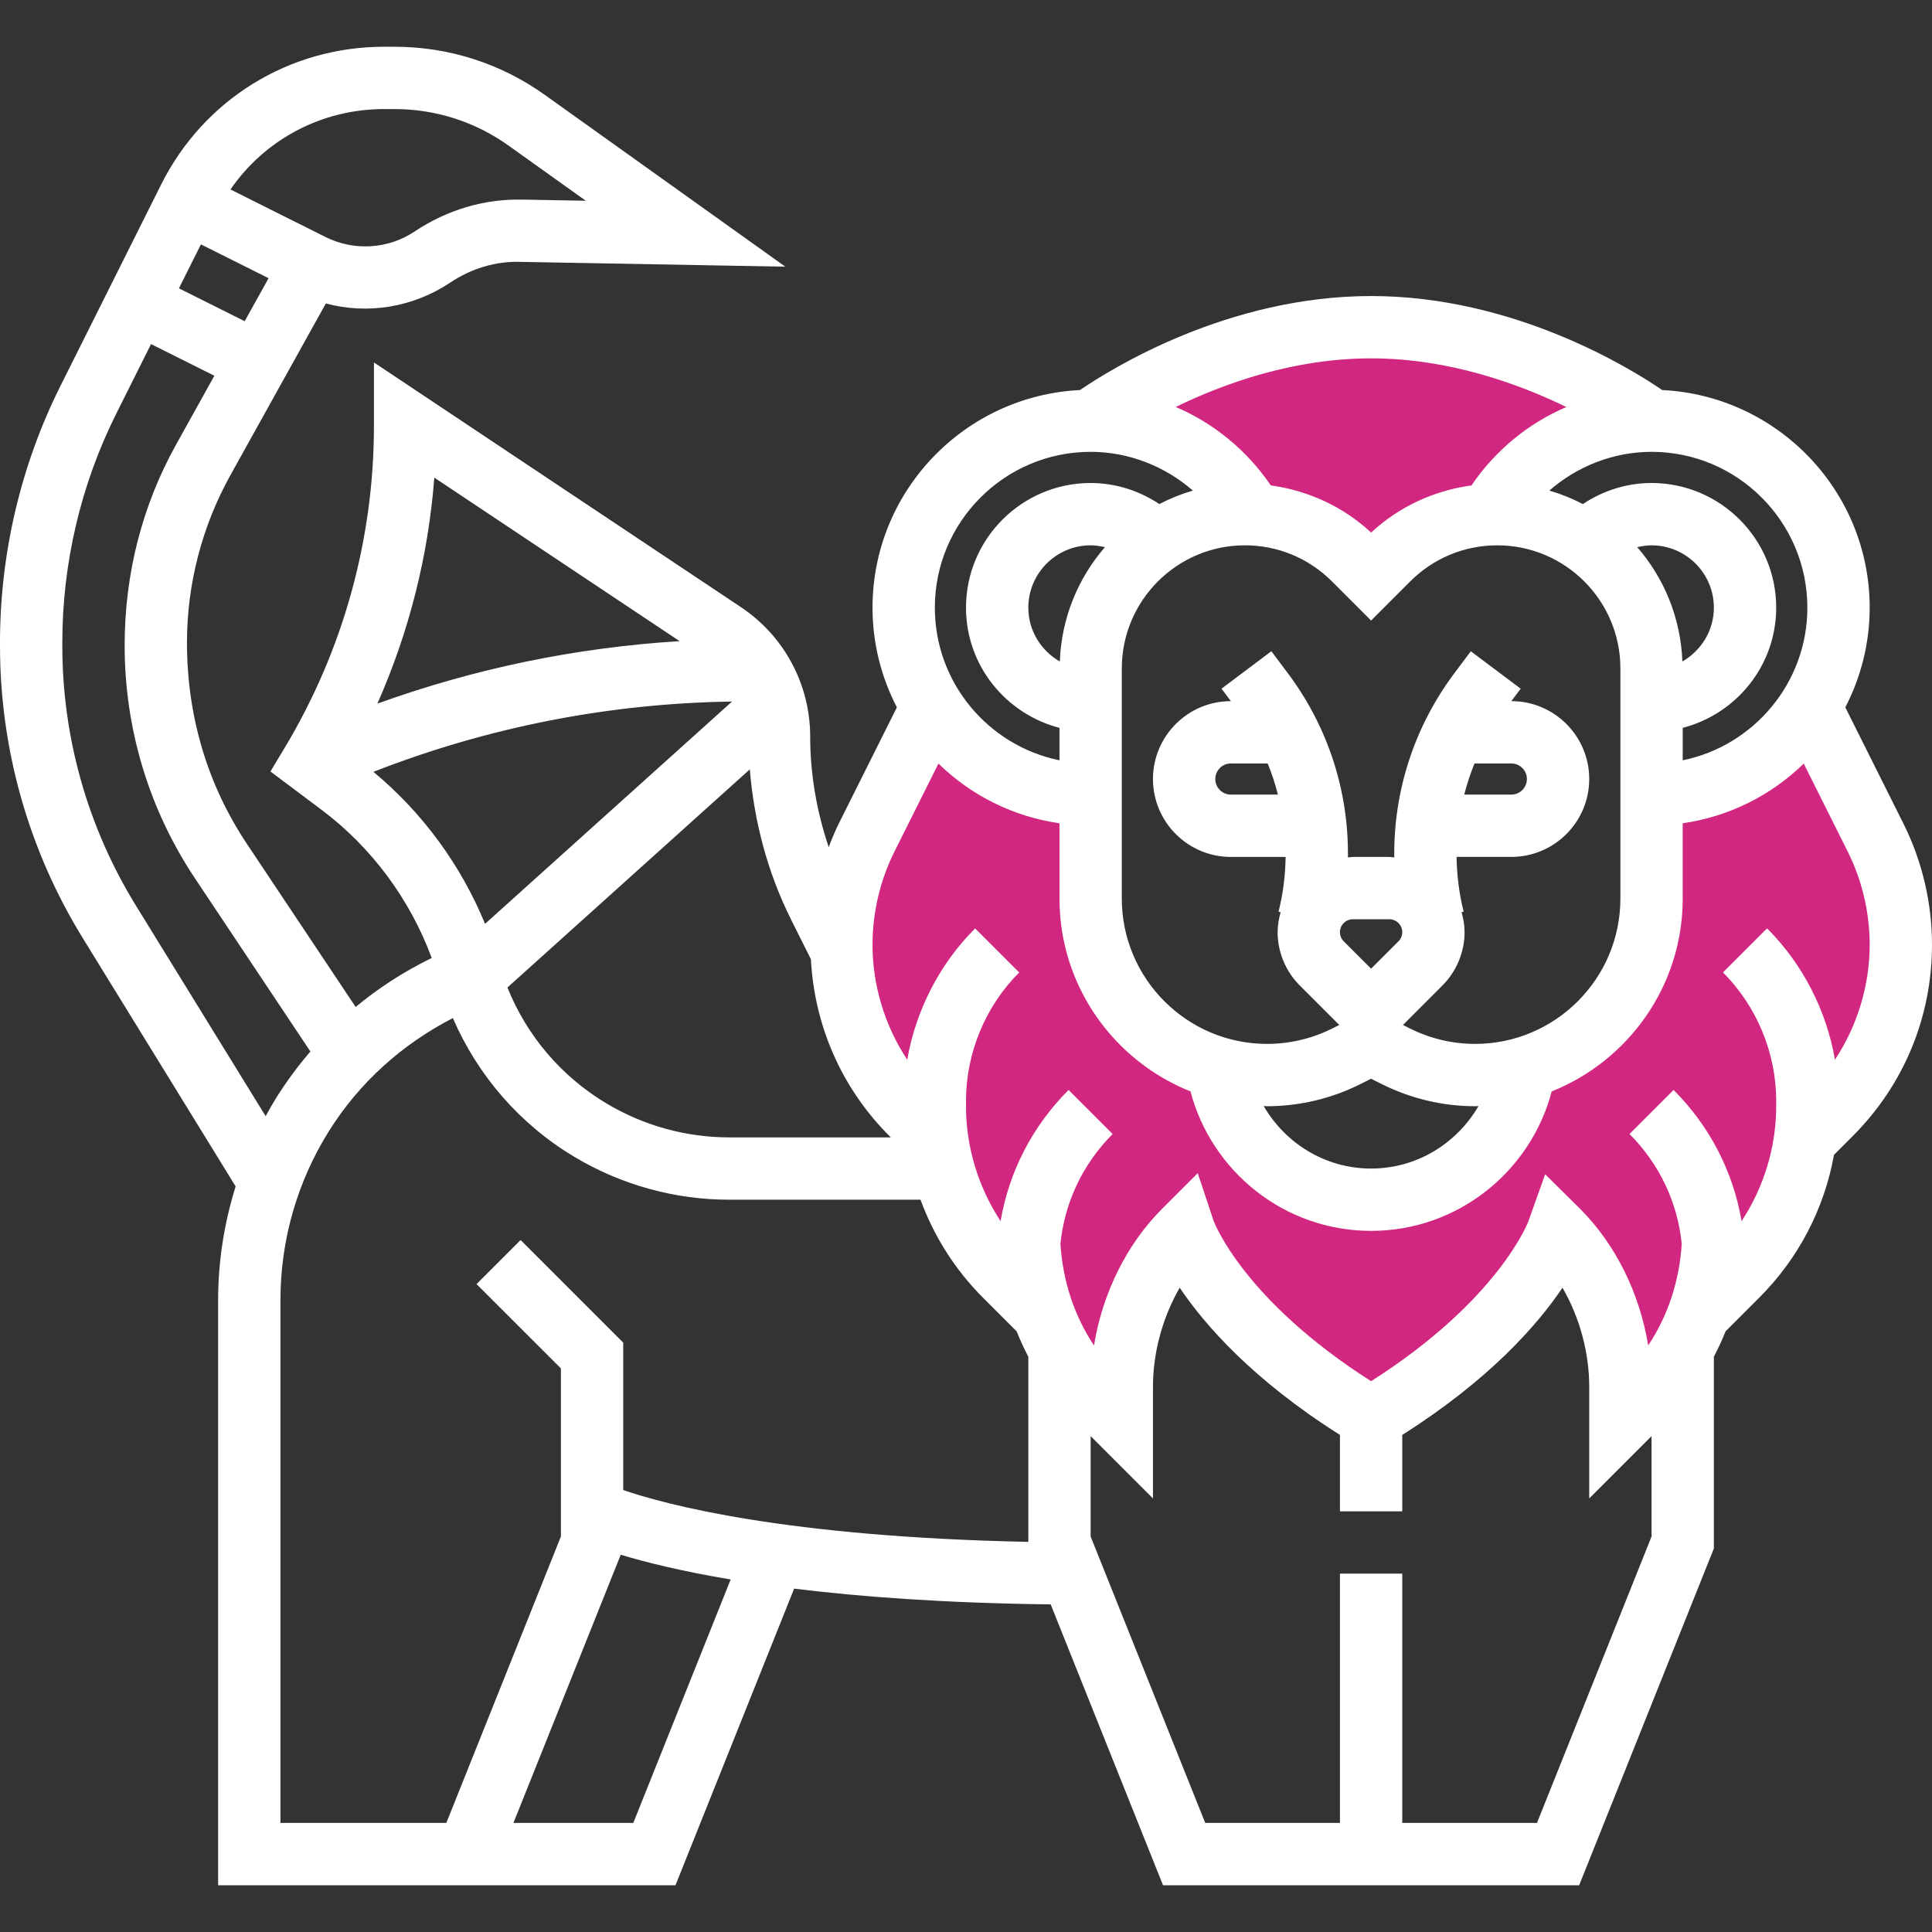 <?xml version="1.0" encoding="iso-8859-1"?>
<!-- Generator: Adobe Illustrator 19.0.0, SVG Export Plug-In . SVG Version: 6.00 Build 0)  -->
<svg xmlns="http://www.w3.org/2000/svg" xmlns:xlink="http://www.w3.org/1999/xlink" version="1.1" id="Capa_1" x="0px" y="0px" viewBox="0 0 496 496" style="enable-background:new 0 0 496 496;" xml:space="preserve">
<rect x="0" y="0" width="496" height="496" fill="#333333" stroke="none"/>
<g>
	<path style="fill:#d22780;" d="M321.568,131.984l-0.12,0.2c9.816,0.464,19.16,4.432,26.144,11.416L352,148l4.4-4.4   c6.984-6.984,16.328-10.952,26.144-11.416l-0.12-0.2C390.736,117.648,406.24,108,424,108c0,0-32-24-72-24s-72,24-72,24   C297.76,108,313.264,117.648,321.568,131.984z"/>
	<path style="fill:#d22780;" d="M481.504,215.008l-16.816-33.632C456.208,194.944,441.176,204,424,204v26.696   c0,20.616-13.784,37.984-32.624,43.472C388.392,293.312,371.976,308,352,308s-36.392-14.688-39.376-33.832   C293.784,268.68,280,251.312,280,230.696V204c-17.176,0-32.208-9.056-40.688-22.624l-16.816,33.632   c-4.272,8.544-6.496,17.96-6.496,27.512c0,16.312,6.48,31.96,18.016,43.496L240,292v-8c0,16.312,6.48,31.96,18.016,43.496   L264,333.48v-9.376c0-1.376,0.104-2.744,0.2-4.104c0.992,14.808,7.248,28.824,17.816,39.392l5.984,5.984V356   c0-14.488,5.752-29.752,16-40c0,0,8,24,48,48c40-24,48-48,48-48c10.248,10.248,16,25.512,16,40v9.376l5.984-5.984   c10.56-10.56,16.824-24.576,17.816-39.392c0.096,1.36,0.2,2.728,0.2,4.104v9.376l5.984-5.984C457.52,315.96,464,300.312,464,284v8   l5.984-5.984C481.52,274.48,488,258.832,488,242.52C488,232.968,485.776,223.552,481.504,215.008z"/>
</g>
<path style="fill:#fff;" d="M496,242.52c0-10.728-2.536-21.48-7.336-31.088l-14.92-29.84C477.72,173.92,480,165.224,480,156  c0-29.952-23.664-54.424-53.264-55.864C418.744,94.664,388.784,76,352,76s-66.744,18.664-74.736,24.136  C247.664,101.576,224,126.048,224,156c0,9.224,2.28,17.92,6.256,25.6l-14.92,29.84c-0.976,1.96-1.8,4-2.584,6.04  c-3.072-9.128-4.752-18.728-4.752-28.352c0-13.408-6.656-25.84-17.816-33.28L96,93.056v16.296c0,29.072-7.904,57.608-22.856,82.528  l-3.712,6.184l13.112,9.832c12.864,9.648,22.736,23,28.288,38.048c-7.04,3.432-13.584,7.64-19.528,12.576l-27.912-41.864  C53.32,201.568,48,183.936,48,164.984c0-15,3.848-29.856,11.144-42.976l24.512-44.104c10.68,2.872,22.304,1.064,31.968-5.376  c5.376-3.584,11.656-5.536,18.104-5.296l67.888,1.232l-61.712-44.08C128.56,16.28,115.192,12,101.248,12h-2.64  c-24.4,0-46.328,13.552-57.24,35.376L15.504,99.104C5.36,119.376,0,142.136,0,164.92v0.888c0,26.504,7.344,52.448,21.24,75.016  l39.256,63.76c-2.928,9.392-4.496,19.2-4.496,29.152V484h56h13.416h48l30.464-76.152c17.112,2.12,38.84,3.712,65.864,4.048  L298.584,484H344h8h53.416L440,397.536v-49.232c1.12-2.12,2.112-4.296,3-6.512l8.64-8.64c10.136-10.136,16.712-22.864,19.2-36.68  l4.8-4.8C488.776,278.544,496,261.088,496,242.52z M464,156c0,19.312-13.768,35.472-32,39.192v-8.328  c13.768-3.576,24-15.992,24-30.864c0-17.648-14.352-32-32-32c-6.336,0-12.424,1.944-17.64,5.408c-2.72-1.424-5.6-2.584-8.6-3.464  C404.96,119.68,414.224,116,424,116C446.056,116,464,133.944,464,156z M325.448,196c1.072,2.608,1.936,5.28,2.64,8H316  c-2.2,0-4-1.8-4-4s1.8-4,4-4H325.448z M347.312,236h9.376c1.824,0,3.312,1.488,3.312,3.312c0,0.872-0.352,1.728-0.968,2.344  L352,248.688l-7.032-7.032c-0.616-0.616-0.968-1.472-0.968-2.344C344,237.488,345.488,236,347.312,236z M378.552,196H388  c2.2,0,4,1.8,4,4s-1.8,4-4,4h-12.088C376.608,201.28,377.48,198.608,378.552,196z M352,276.944l2.864,1.432  c7.368,3.68,15.6,5.624,23.832,5.624c0.296,0,0.584-0.04,0.88-0.048C374.032,293.496,363.808,300,352,300  s-22.032-6.504-27.576-16.048c0.296,0.008,0.584,0.048,0.88,0.048c8.224,0,16.464-1.944,23.832-5.624L352,276.944z M378.696,268  c-5.76,0-11.52-1.36-16.68-3.936l-1.84-0.92l10.168-10.168c3.592-3.6,5.656-8.576,5.656-13.664c0-1.784-0.32-3.48-0.776-5.12  l0.536-0.136c-1.168-4.656-1.744-9.376-1.816-14.064H388c11.032,0,20-8.968,20-20S399.032,180,388,180l0,0l2.4-3.192l-12.8-9.608  l-4.208,5.616c-10.376,13.84-15.664,30.44-15.44,47.312c-0.424-0.032-0.832-0.128-1.264-0.128h-9.376  c-0.432,0-0.84,0.096-1.264,0.128c0.232-16.88-5.056-33.48-15.44-47.32l-4.208-5.616l-12.8,9.608l2.4,3.2l0,0  c-11.032,0-20,8.968-20,20s8.968,20,20,20h14.056c-0.064,4.688-0.648,9.4-1.816,14.064l0.536,0.136  c-0.456,1.632-0.776,3.328-0.776,5.112c0,5.088,2.064,10.064,5.656,13.656l10.176,10.176l-1.84,0.92  c-5.16,2.576-10.928,3.936-16.688,3.936C304.736,268,288,251.264,288,230.696V171.6c0-17.424,14.176-31.6,31.6-31.6  c8.44,0,16.376,3.288,22.344,9.256L352,159.312l10.056-10.056C368.024,143.288,375.96,140,384.4,140c17.424,0,31.6,14.176,31.6,31.6  v59.096C416,251.264,399.264,268,378.696,268z M272.088,169.824C267.28,167.056,264,161.928,264,156c0-8.824,7.176-16,16-16  c1.248,0,2.472,0.192,3.664,0.48C276.784,148.408,272.504,158.624,272.088,169.824z M431.912,169.824  c-0.416-11.2-4.696-21.408-11.576-29.344c1.192-0.288,2.416-0.48,3.664-0.48c8.824,0,16,7.176,16,16  C440,161.928,436.72,167.056,431.912,169.824z M402.144,104.496c-9.792,4.168-18.264,11.144-24.376,20.12  c-9.616,1.344-18.568,5.416-25.76,12.112c-7.192-6.696-16.152-10.776-25.76-12.112c-6.12-8.984-14.6-15.968-24.408-20.136  C314.136,98.488,332.032,92,352,92C371.88,92,389.8,98.496,402.144,104.496z M280,116c9.776,0,19.04,3.68,26.24,9.944  c-3,0.88-5.872,2.04-8.6,3.464C292.432,125.944,286.336,124,280,124c-17.648,0-32,14.352-32,32c0,14.872,10.232,27.288,24,30.864  v8.328c-18.232-3.72-32-19.872-32-39.192C240,133.944,257.944,116,280,116z M192.496,197.52c1.088,13.36,4.592,26.544,10.576,38.52  l5.112,10.216c0.904,17.152,7.936,33.176,20.176,45.416l0.328,0.328h-41.456c-11.136,0-22.064-3.032-31.608-8.76  c-11.568-6.944-20.392-17.36-25.352-29.72L192.496,197.52z M174.48,164.6c-26.568,1.64-52.544,7-77.592,16.04  c8.112-18.36,13.096-37.968,14.608-58.024L174.48,164.6z M95.864,198.152c29.48-11.504,60.376-17.568,92.072-18.048l-63.408,57.072  C118.328,222.072,108.44,208.592,95.864,198.152z M68.952,71.424l-6.136,11.04l-16.88-8.44l5.648-11.288L68.952,71.424z M98.608,28  h2.64c10.584,0,20.744,3.248,29.36,9.408l19.776,14.128l-16.36-0.296c-9.736-0.176-19.176,2.584-27.632,8.224  c-6.768,4.496-15.504,5.04-22.808,1.392l-0.008-0.008l0,0l-2.272-1.136l-4.568-2.288v0.008L59.168,48.64  C68.048,35.76,82.624,28,98.608,28z M34.864,232.44C22.52,212.392,16,189.352,16,165.816v-0.888c0-20.312,4.776-40.6,13.816-58.664  l8.96-17.928l16.256,8.128l-9.88,17.776C36.544,129.72,32,147.272,32,165.688c0,21.424,6.248,42.12,18.08,59.848l29.608,44.416  c-3.216,3.744-6.176,7.736-8.824,11.984c-0.944,1.512-1.808,3.064-2.664,4.616L34.864,232.44z M112,468H72V333.736  c0-15.336,4.296-30.312,12.424-43.312c7.84-12.544,18.84-22.344,31.84-29.056c6.392,14.76,17.144,27.208,31.128,35.592  c12.032,7.216,25.808,11.04,39.84,11.04h49.088c3.432,9.328,8.8,17.912,16.04,25.152l8.64,8.64c0.888,2.216,1.88,4.4,3,6.512v47.536  c-62.48-1.256-93.376-9.648-104-13.304v-37.84l-26.344-26.344l-11.312,11.312L144,351.312v43.152L114.584,468H112z M162.584,468  h-30.768l27.544-68.856c6.28,1.904,15.472,4.208,28.224,6.352L162.584,468z M394.584,468H360v-64h-16v64h-34.584L280,394.464  v-25.776l16,16V356c0-8.84,2.512-17.888,6.864-25.408c6.44,9.592,18.824,23.68,41.136,37.792V388h16v-19.616  c22.304-14.112,34.696-28.208,41.136-37.792C405.488,338.112,408,347.16,408,356v28.688l16-16v25.776L394.584,468z M447.112,313.504  c-2.152-12.688-8.168-24.384-17.456-33.68l-11.312,11.312c7.664,7.672,12.328,17.544,13.408,28.184  c-0.592,9.4-3.472,18.36-8.616,26.104c-2.168-13.36-8.368-25.976-17.48-35.08l-8.976-8.88l-4.24,11.936  c-0.08,0.2-7.504,20.224-40.44,41.192c-32.936-20.968-40.36-40.984-40.416-41.128l-4.088-12.28l-9.16,9.16  c-9.112,9.104-15.304,21.72-17.48,35.08c-5.144-7.744-8.024-16.704-8.616-26.104c1.08-10.64,5.744-20.512,13.408-28.184  l-11.312-11.312c-9.288,9.296-15.304,20.992-17.456,33.68C251.168,304.808,248,294.488,248,284v-1.376  c0-12.272,4.976-24.288,13.656-32.968l-11.312-11.312c-9.152,9.152-15.232,21.056-17.432,33.72  c-5.744-8.704-8.912-19.04-8.912-29.544c0-8.256,1.952-16.528,5.648-23.928l11.28-22.56c8.288,8.096,19.072,13.6,31.072,15.328  v19.336c0,22.44,13.96,41.648,33.632,49.496C311.04,300.76,329.752,316,352,316s40.96-15.24,46.368-35.808  C418.04,272.336,432,253.136,432,230.696V211.36c12-1.728,22.784-7.232,31.072-15.32l11.28,22.56  c3.696,7.392,5.648,15.664,5.648,23.92c0,10.496-3.168,20.832-8.912,29.536c-2.192-12.664-8.28-24.568-17.432-33.72l-11.312,11.312  c8.68,8.688,13.656,20.704,13.656,32.976V284C456,294.488,452.832,304.808,447.112,313.504z"/>
<g>
</g>
<g>
</g>
<g>
</g>
<g>
</g>
<g>
</g>
<g>
</g>
<g>
</g>
<g>
</g>
<g>
</g>
<g>
</g>
<g>
</g>
<g>
</g>
<g>
</g>
<g>
</g>
<g>
</g>
</svg>
